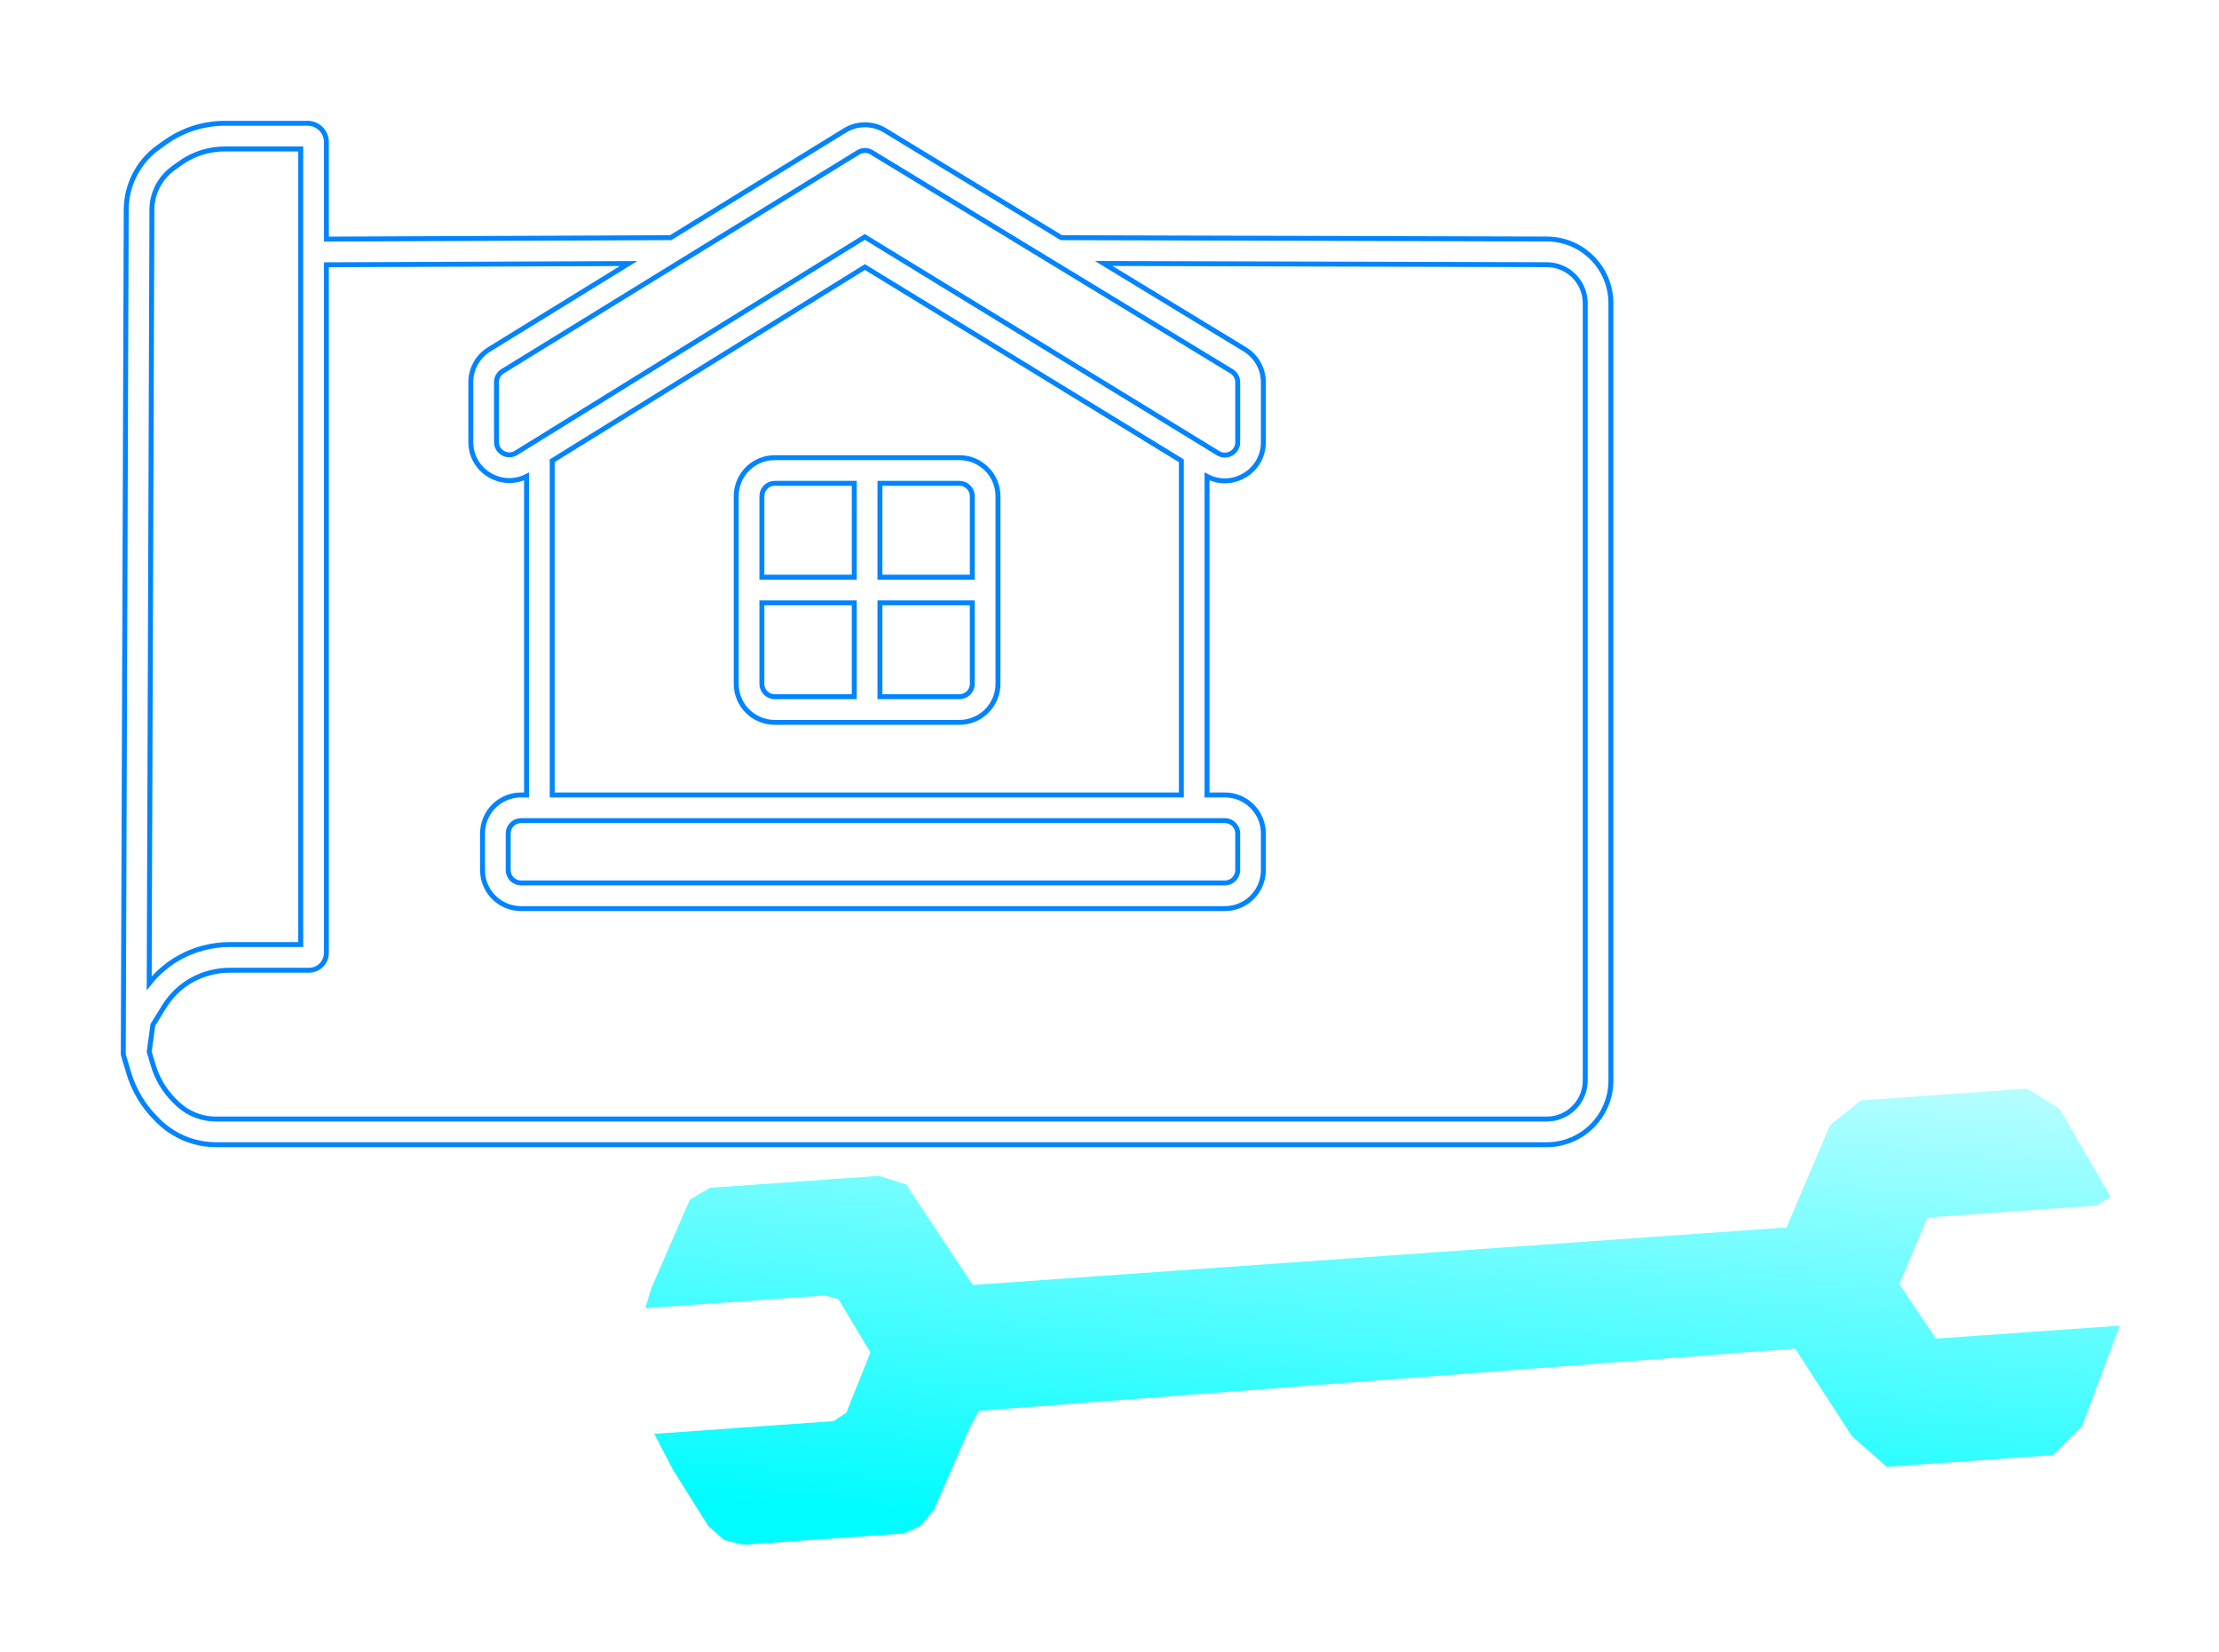 <svg width="90" height="67" viewBox="0 0 90 67" fill="none" xmlns="http://www.w3.org/2000/svg">
<g filter="url(#filter0_d_441_1452)">
<path fill-rule="evenodd" clip-rule="evenodd" d="M7.61 5.283C8.091 5.096 8.602 5 9.118 5H12.478C12.898 5 13.238 5.34 13.238 5.76V9.696L27.199 9.639L34.264 5.292C34.763 4.985 35.393 4.983 35.894 5.288L43.046 9.639L62.74 9.693C64.175 9.697 65.336 10.861 65.336 12.296V43.82C65.336 45.258 64.171 46.423 62.733 46.423H8.762C8.14 46.423 7.53 46.248 7.002 45.919C6.789 45.785 6.592 45.628 6.414 45.451L6.327 45.363C5.807 44.844 5.426 44.203 5.217 43.498L5 42.766L5.119 8.673V8.512C5.119 7.938 5.278 7.375 5.577 6.885C5.793 6.531 6.077 6.224 6.413 5.982L6.682 5.788C6.969 5.581 7.281 5.411 7.61 5.283ZM44.766 10.685L50.491 14.168C50.957 14.452 51.241 14.957 51.241 15.503V17.936C51.241 19.121 49.981 19.861 48.955 19.32V32.239H49.679C50.542 32.239 51.241 32.938 51.241 33.801V35.286C51.241 36.149 50.542 36.848 49.679 36.848H21.133C20.27 36.848 19.571 36.149 19.571 35.286V33.801C19.571 32.938 20.27 32.239 21.133 32.239H21.355V19.322C20.335 19.837 19.095 19.1 19.095 17.925V15.499C19.095 14.957 19.377 14.453 19.839 14.169L25.496 10.688L13.238 10.738V38.644C13.238 39.032 12.924 39.346 12.536 39.346H9.324C9.055 39.346 8.786 39.381 8.525 39.449L8.502 39.455C8.004 39.585 7.547 39.837 7.173 40.19C6.978 40.373 6.808 40.581 6.667 40.809L6.2 41.563L6.052 42.651L6.215 43.203C6.375 43.741 6.666 44.23 7.063 44.627L7.15 44.714C7.272 44.836 7.408 44.944 7.554 45.036C7.917 45.262 8.335 45.382 8.762 45.382H62.733C63.596 45.382 64.295 44.683 64.295 43.82V12.296C64.295 11.435 63.598 10.736 62.737 10.734L44.766 10.685ZM6.051 39.876L6.161 8.675L6.161 8.512C6.161 8.13 6.266 7.754 6.466 7.428C6.61 7.192 6.799 6.988 7.023 6.826L7.292 6.632C7.507 6.477 7.74 6.349 7.987 6.253C8.348 6.113 8.731 6.041 9.118 6.041H12.197V38.305H9.324C8.966 38.305 8.609 38.351 8.262 38.441L8.239 38.447C7.573 38.621 6.961 38.959 6.459 39.431C6.312 39.569 6.176 39.718 6.051 39.876ZM22.397 18.685V32.239H47.914V18.686L35.081 10.83L22.397 18.685ZM35.353 6.178C35.186 6.076 34.976 6.077 34.809 6.179L20.384 15.056C20.23 15.151 20.137 15.318 20.137 15.499V17.925C20.137 18.332 20.585 18.582 20.931 18.367L35.077 9.608L49.407 18.38C49.754 18.592 50.2 18.343 50.2 17.936V15.503C50.2 15.321 50.105 15.152 49.95 15.058L35.353 6.178ZM31.422 19.601C31.134 19.601 30.901 19.834 30.901 20.122V23.407H34.648V19.601H31.422ZM35.689 19.601V23.407H39.435V20.122C39.435 19.834 39.202 19.601 38.914 19.601H35.689ZM39.435 24.448H35.689V28.254H38.914C39.202 28.254 39.435 28.021 39.435 27.733V24.448ZM34.648 28.254V24.448H30.901V27.733C30.901 28.021 31.134 28.254 31.422 28.254H34.648ZM29.86 20.122C29.86 19.259 30.559 18.56 31.422 18.56H38.914C39.777 18.56 40.476 19.259 40.476 20.122V27.733C40.476 28.596 39.777 29.295 38.914 29.295H31.422C30.559 29.295 29.86 28.596 29.86 27.733V20.122ZM21.133 33.28C20.846 33.28 20.612 33.513 20.612 33.801V35.286C20.612 35.574 20.846 35.807 21.133 35.807H49.679C49.967 35.807 50.2 35.574 50.2 35.286V33.801C50.2 33.513 49.967 33.28 49.679 33.28H21.133Z" fill="white" stroke="#0084FF" stroke-width="0.2"/>
<path d="M83.539 44.969L85.605 48.542L85.025 48.888L78.172 49.373L77.034 52.075L78.519 54.287L85.974 53.76L84.449 57.83L83.264 59.012L76.531 59.488L75.114 58.247L72.809 54.691L39.699 57.216L39.325 57.913L37.87 61.248L37.311 61.897L36.667 62.186L30.235 62.641C30.139 62.648 29.623 62.522 29.376 62.458L28.732 61.894L27.302 59.617L26.534 58.148L33.808 57.633L34.327 57.291L35.302 54.845L34.001 52.681L33.447 52.537L26.174 53.052L26.418 52.242L27.977 48.656L28.789 48.172L35.642 47.687L36.754 48.035L39.459 52.112L72.461 49.777L74.222 45.628L75.48 44.625L82.213 44.148L83.539 44.969Z" fill="url(#paint0_linear_441_1452)"/>
</g>
<defs>
<filter id="filter0_d_441_1452" x="0.9" y="0.9" width="89.073" height="65.742" filterUnits="userSpaceOnUse" color-interpolation-filters="sRGB">
<feFlood flood-opacity="0" result="BackgroundImageFix"/>
<feColorMatrix in="SourceAlpha" type="matrix" values="0 0 0 0 0 0 0 0 0 0 0 0 0 0 0 0 0 0 127 0" result="hardAlpha"/>
<feOffset/>
<feGaussianBlur stdDeviation="2"/>
<feComposite in2="hardAlpha" operator="out"/>
<feColorMatrix type="matrix" values="0 0 0 0 0.165 0 0 0 0 0.965 0 0 0 0 1 0 0 0 0.15 0"/>
<feBlend mode="normal" in2="BackgroundImageFix" result="effect1_dropShadow_441_1452"/>
<feBlend mode="normal" in="SourceGraphic" in2="effect1_dropShadow_441_1452" result="shape"/>
</filter>
<linearGradient id="paint0_linear_441_1452" x1="89.434" y1="30.018" x2="86.531" y2="65.503" gradientUnits="userSpaceOnUse">
<stop offset="0.179" stop-color="white"/>
<stop offset="1" stop-color="#00FCFF"/>
</linearGradient>
</defs>
</svg>
